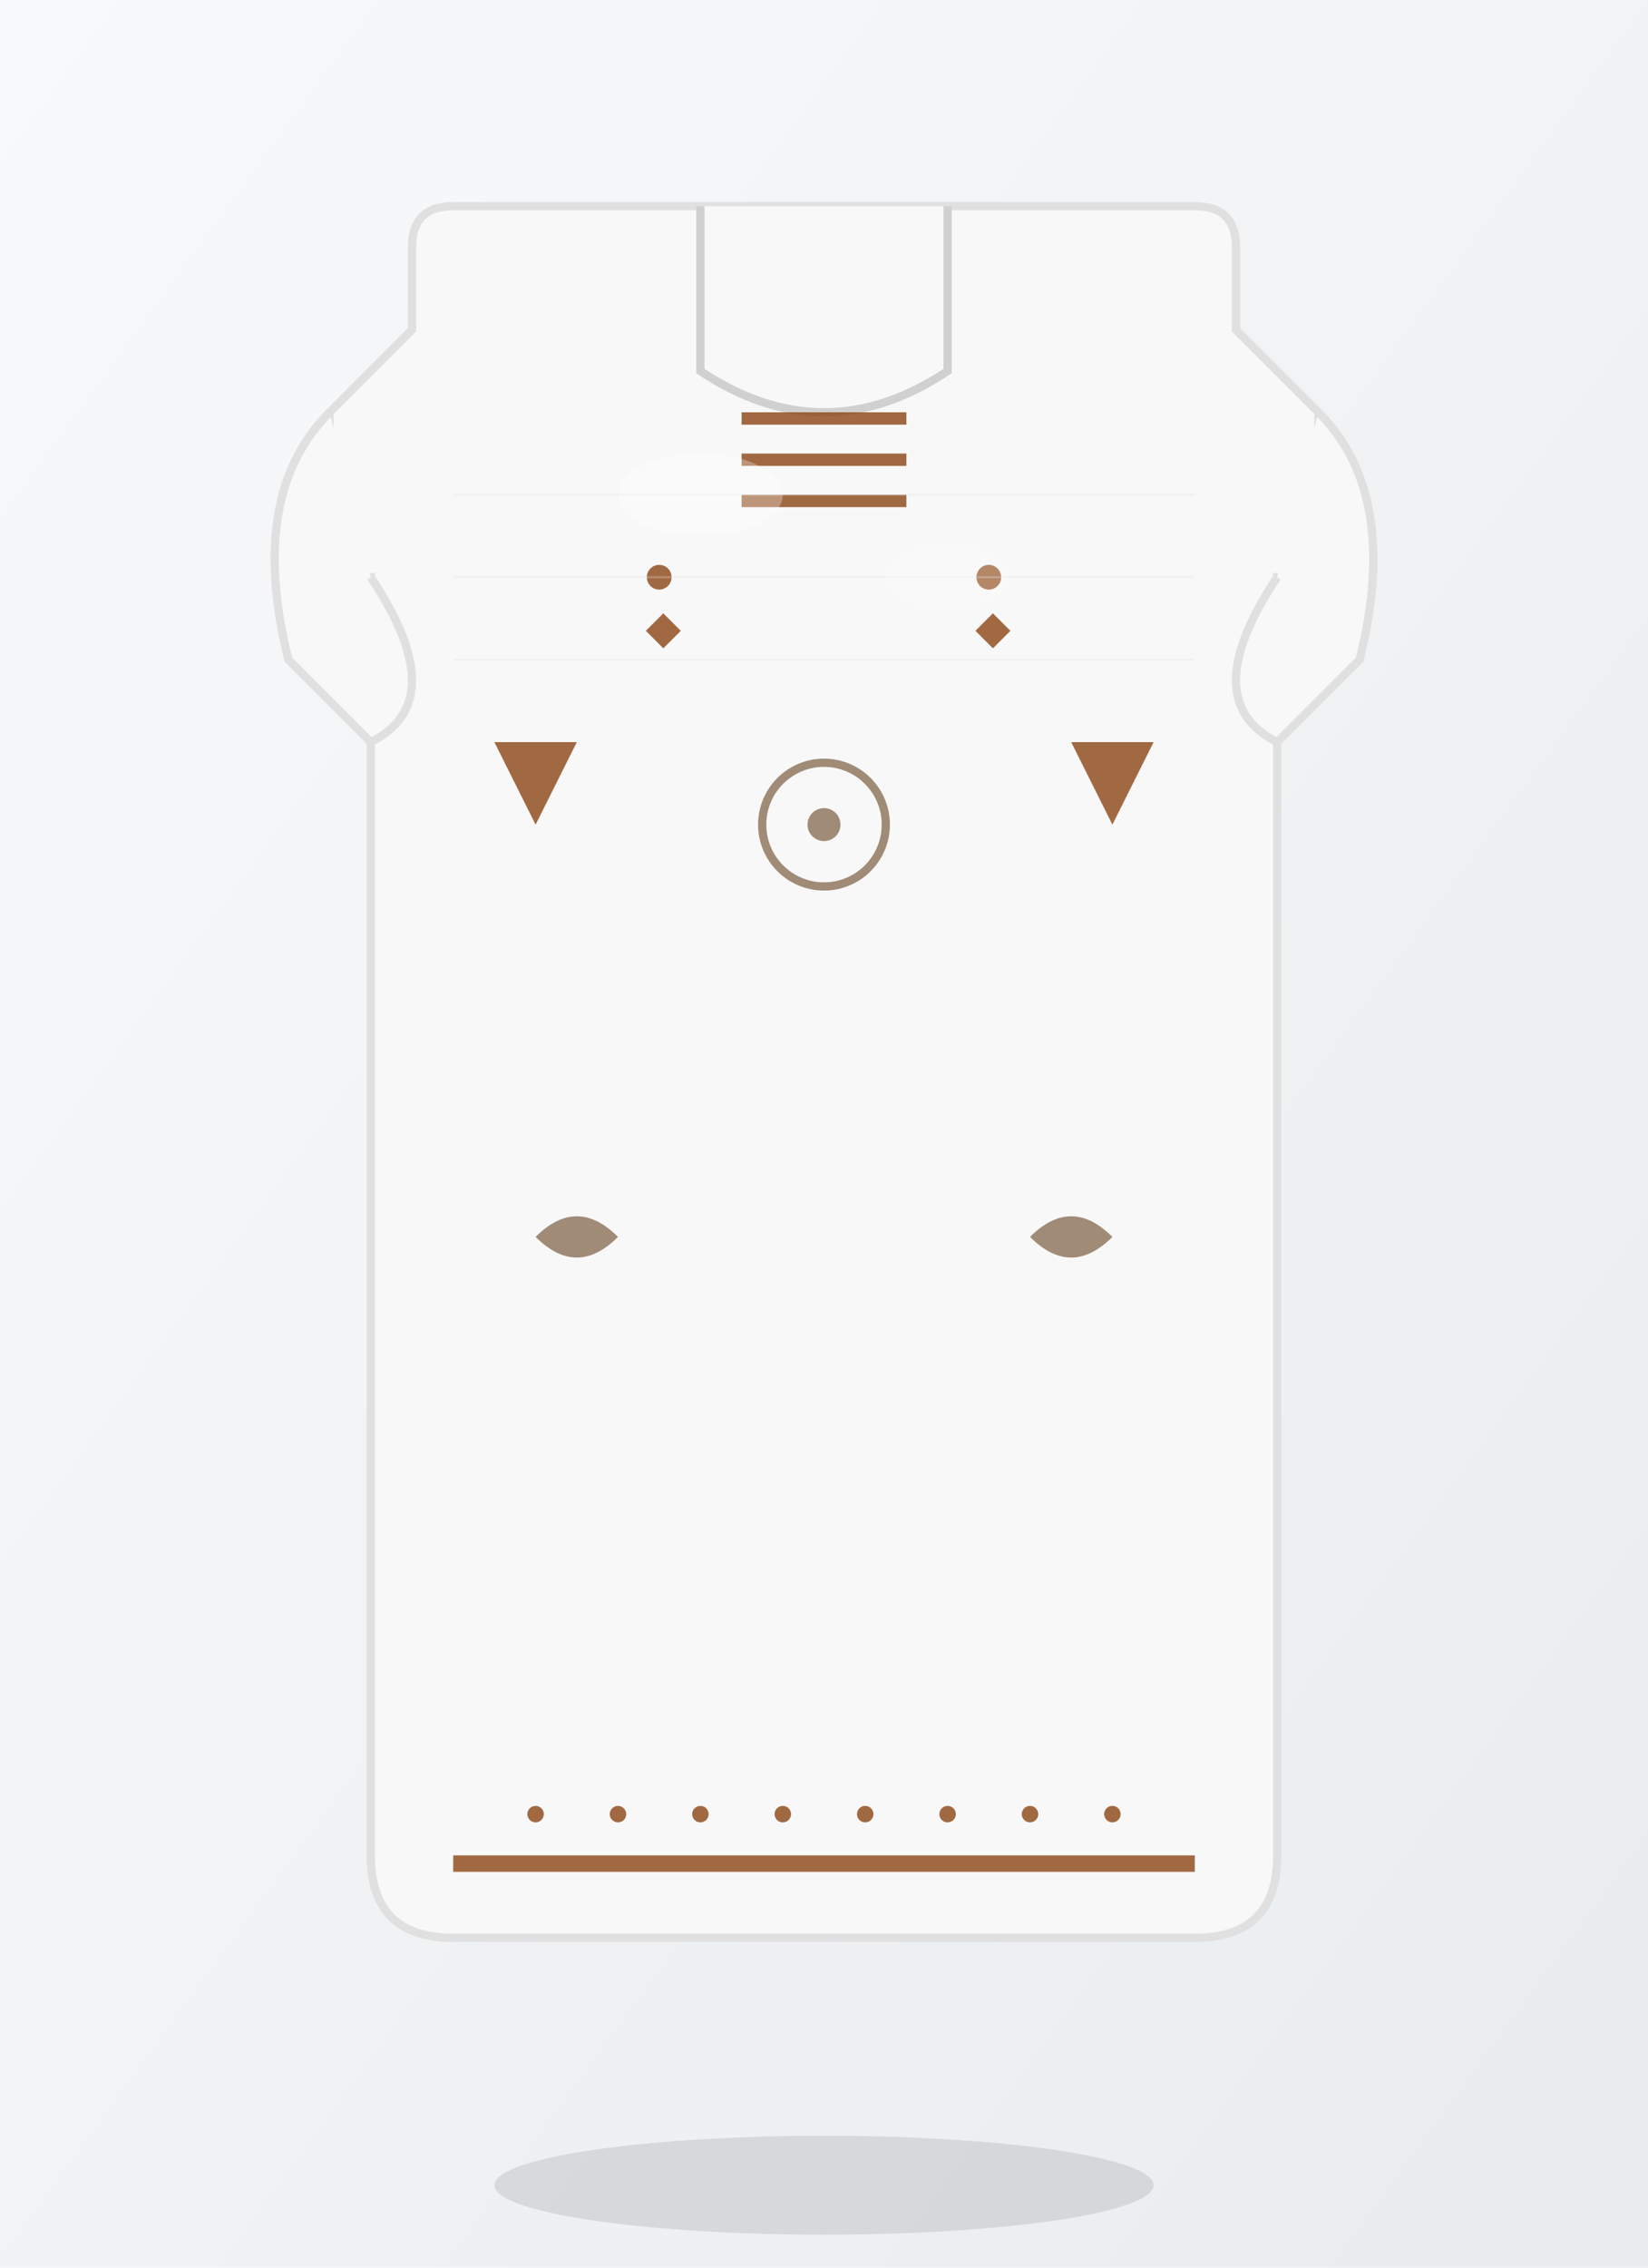<svg xmlns="http://www.w3.org/2000/svg" width="400" height="550" viewBox="0 0 400 550" fill="none">
  <defs>
    <linearGradient id="bg7" x1="0" y1="0" x2="1" y2="1">
      <stop offset="0" stop-color="#f8f9fa"/>
      <stop offset="1" stop-color="#e9ecef"/>
    </linearGradient>
    <filter id="smockShadow" x="-50%" y="-50%" width="200%" height="200%">
      <feDropShadow dx="2" dy="4" stdDeviation="3" flood-opacity="0.2"/>
    </filter>
  </defs>
  
  <!-- Background -->
  <rect width="400" height="550" fill="url(#bg7)"/>
  
  <!-- Smock body -->
  <path d="M100 80 L100 60 Q100 50 110 50 L290 50 Q300 50 300 60 L300 80 L320 100 L320 140 L310 140 L310 450 Q310 470 290 470 L110 470 Q90 470 90 450 L90 140 L80 140 L80 100 Z" fill="#f8f8f8" stroke="#e0e0e0" stroke-width="2" filter="url(#smockShadow)"/>
  
  <!-- Traditional neckline -->
  <path d="M170 50 L170 90 Q200 110 230 90 L230 50" fill="#f8f8f8" stroke="#d0d0d0" stroke-width="2"/>
  
  <!-- Wide sleeves -->
  <path d="M80 100 Q60 120 70 160 L90 180 Q110 170 90 140" fill="#f8f8f8" stroke="#e0e0e0" stroke-width="2"/>
  <path d="M320 100 Q340 120 330 160 L310 180 Q290 170 310 140" fill="#f8f8f8" stroke="#e0e0e0" stroke-width="2"/>
  
  <!-- Traditional embroidery patterns -->
  <g fill="#8B4513" opacity="0.8">
    <!-- Chest embroidery -->
    <rect x="180" y="100" width="40" height="3"/>
    <rect x="180" y="110" width="40" height="3"/>
    <rect x="180" y="120" width="40" height="3"/>
    
    <!-- Geometric patterns -->
    <circle cx="160" cy="140" r="3"/>
    <circle cx="240" cy="140" r="3"/>
    <rect x="158" y="150" width="6" height="6" transform="rotate(45 161 153)"/>
    <rect x="238" y="150" width="6" height="6" transform="rotate(45 241 153)"/>
    
    <!-- Side patterns -->
    <path d="M120 180 L140 180 L130 200 Z"/>
    <path d="M280 180 L260 180 L270 200 Z"/>
    
    <!-- Bottom border -->
    <rect x="110" y="450" width="180" height="4"/>
    <circle cx="130" cy="440" r="2"/>
    <circle cx="150" cy="440" r="2"/>
    <circle cx="170" cy="440" r="2"/>
    <circle cx="190" cy="440" r="2"/>
    <circle cx="210" cy="440" r="2"/>
    <circle cx="230" cy="440" r="2"/>
    <circle cx="250" cy="440" r="2"/>
    <circle cx="270" cy="440" r="2"/>
  </g>
  
  <!-- Traditional symbols -->
  <g fill="#654321" opacity="0.6">
    <!-- Adinkra-style symbols -->
    <g transform="translate(200, 200)">
      <circle cx="0" cy="0" r="15" fill="none" stroke="#654321" stroke-width="2"/>
      <path d="M-8 -8 L8 8 M8 -8 L-8 8"/>
      <circle cx="0" cy="0" r="4"/>
    </g>
    
    <!-- Corner decorations -->
    <path d="M130 300 Q140 290 150 300 Q140 310 130 300"/>
    <path d="M270 300 Q260 290 250 300 Q260 310 270 300"/>
  </g>
  
  <!-- Fabric texture -->
  <g stroke="#e0e0e0" stroke-width="0.5" opacity="0.3">
    <line x1="110" y1="120" x2="290" y2="120"/>
    <line x1="110" y1="140" x2="290" y2="140"/>
    <line x1="110" y1="160" x2="290" y2="160"/>
  </g>
  
  <!-- Shadow -->
  <ellipse cx="200" cy="530" rx="80" ry="12" fill="#000" opacity="0.1"/>
  
  <!-- Highlights -->
  <ellipse cx="170" cy="120" rx="20" ry="10" fill="#fff" opacity="0.3"/>
  <ellipse cx="230" cy="140" rx="15" ry="8" fill="#fff" opacity="0.2"/>
</svg>
